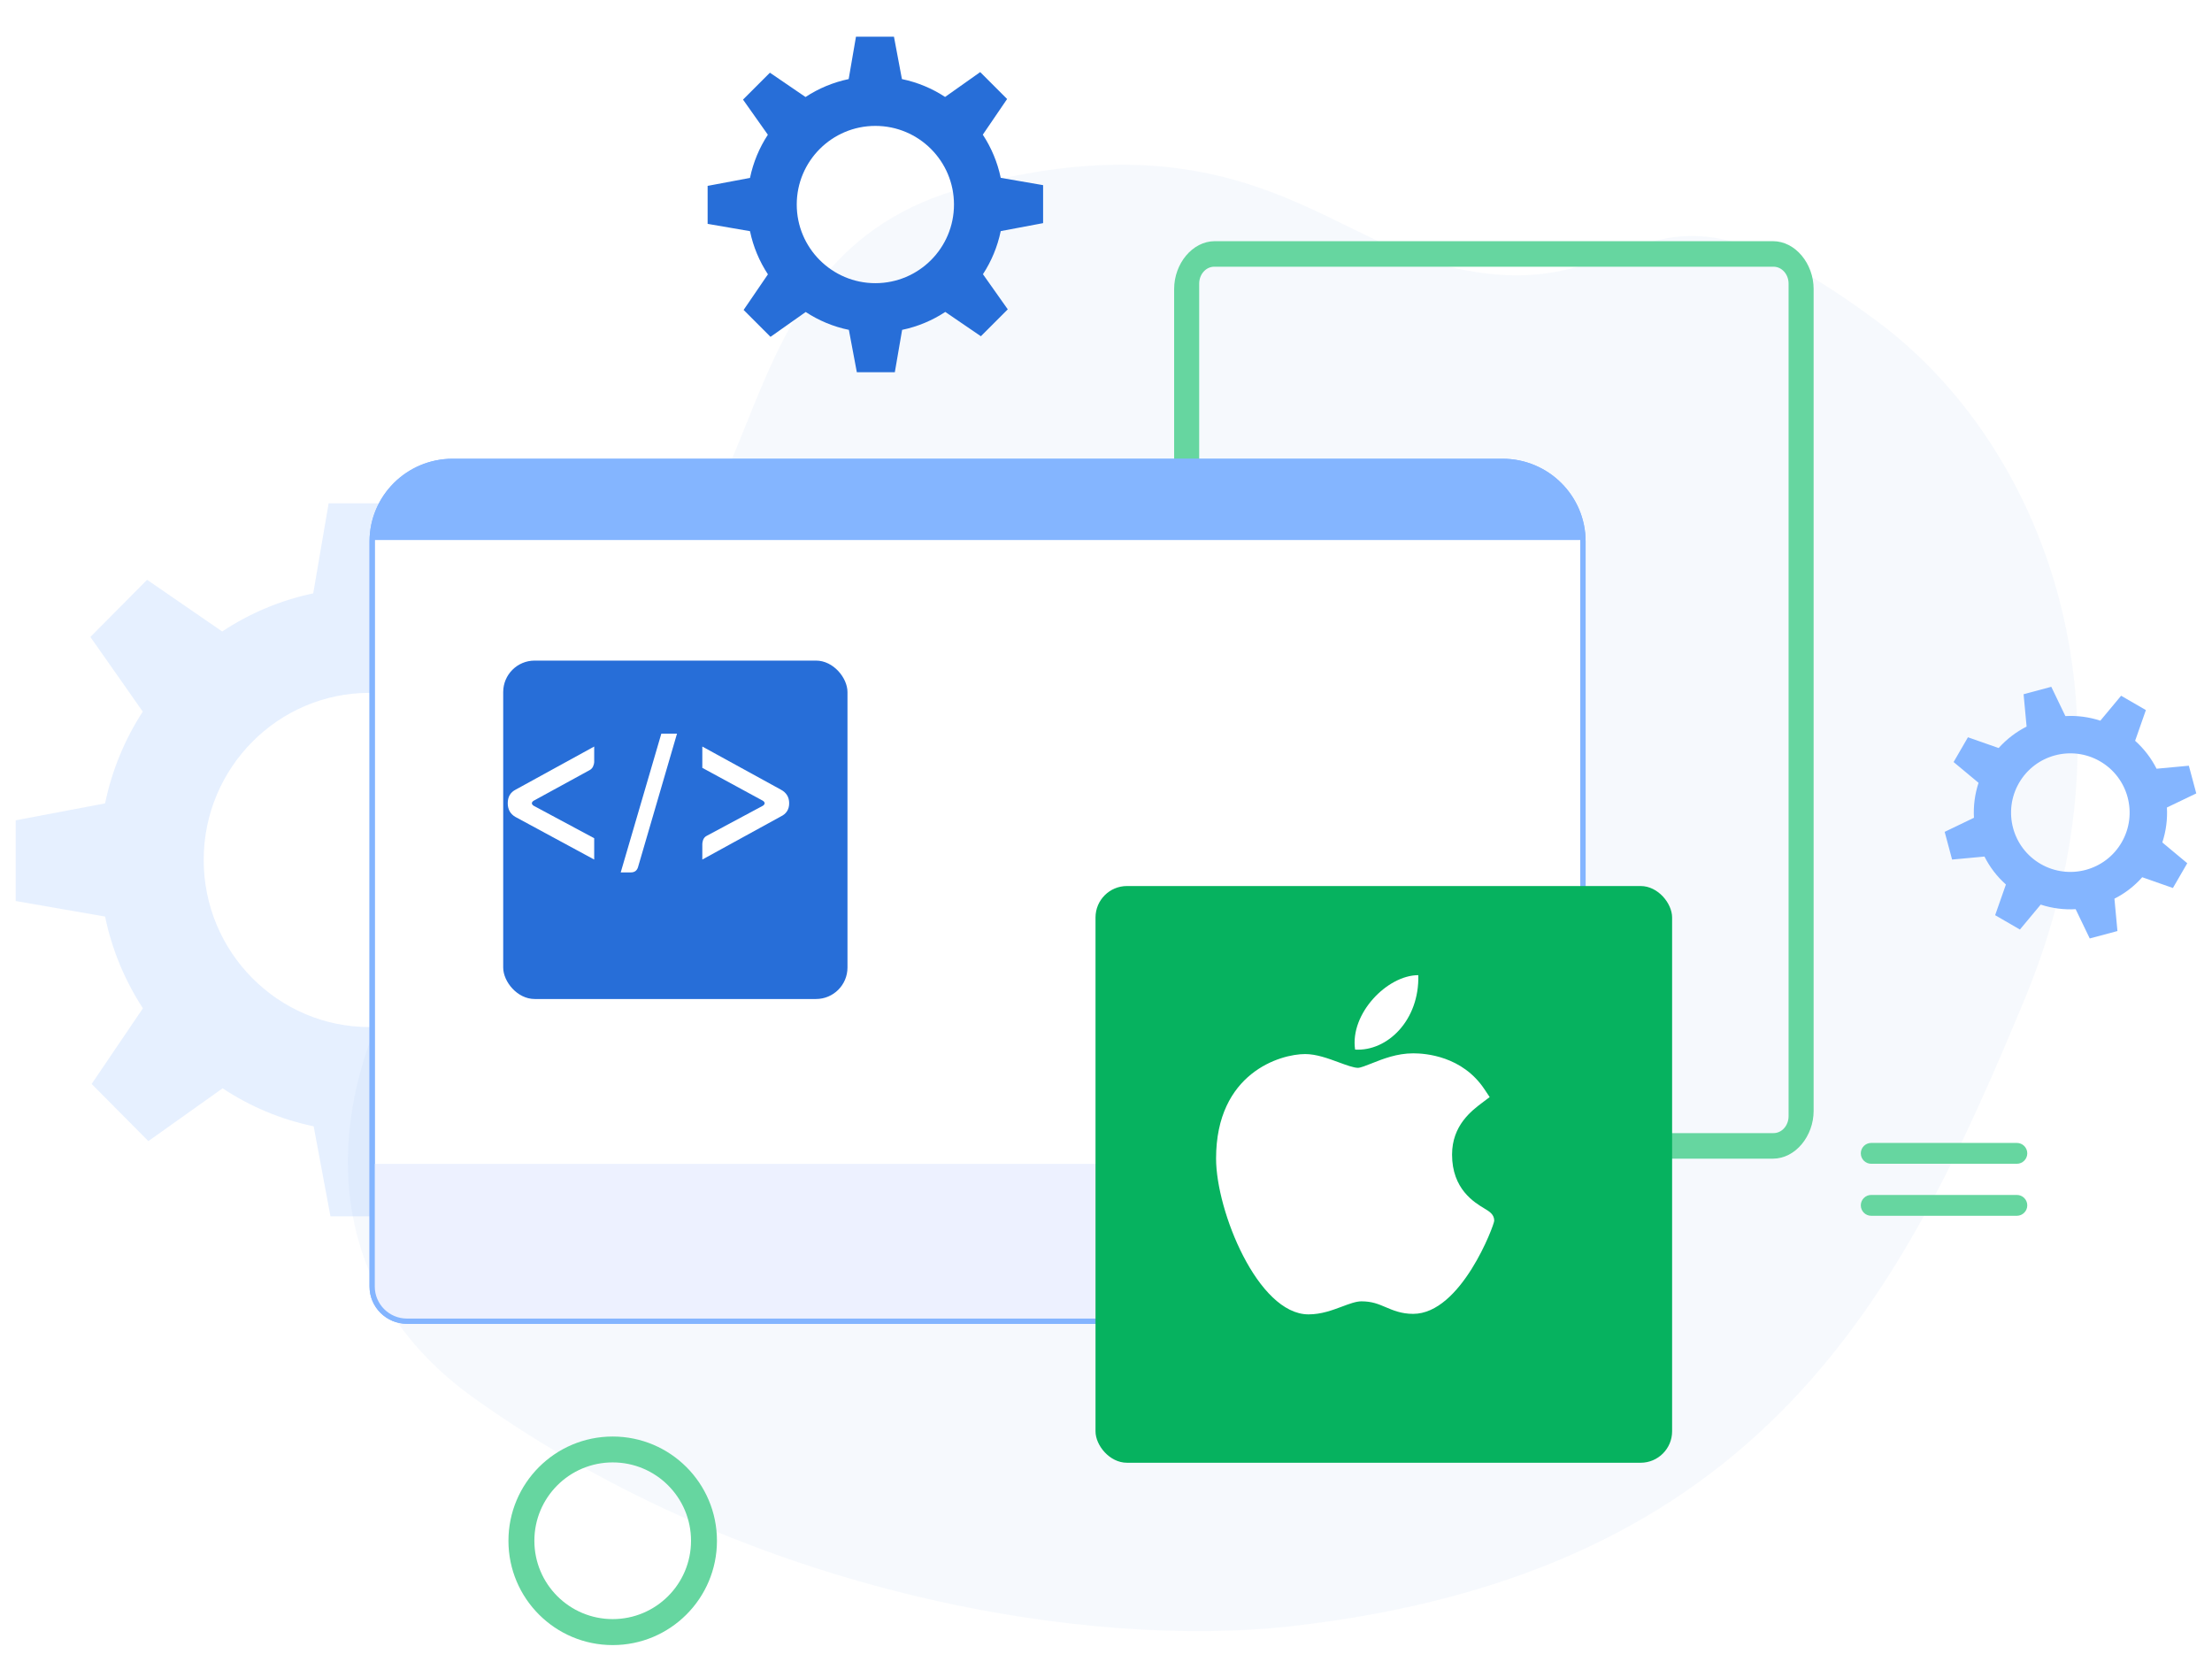 <svg width="422" height="317" viewBox="0 0 422 317" fill="none" xmlns="http://www.w3.org/2000/svg">
<g clip-path="url(#clip0_745_5815)">
<path opacity="0.04" d="M246.11 310.206C208.538 314.425 143.813 304.79 90.424 266.663C37.035 228.536 83.95 152.863 120.924 153.163C132.412 153.287 76.019 135.522 109.746 122.076C150.699 105.748 134.199 49.003 184.619 35.622C235.038 22.241 252.639 44.588 274.264 50.319C315.025 61.325 310.265 25.52 358.416 61.506C389.145 84.471 409.65 134.17 386.268 190.552C362.886 246.934 336.475 300.059 246.11 310.206Z" fill="#276ED8"/>
<path d="M116.89 274C105.903 274 97 282.904 97 293.89C97 304.876 105.903 313.78 116.89 313.78C127.876 313.78 136.779 304.876 136.779 293.89C136.779 282.904 127.876 274 116.89 274ZM116.89 308.824C108.633 308.824 101.946 302.137 101.946 293.881C101.946 285.624 108.633 278.937 116.89 278.937C125.146 278.937 131.833 285.624 131.833 293.881C131.833 302.137 125.146 308.824 116.89 308.824Z" fill="#66D6A0"/>
<path d="M280.046 256.979H252.261C251.168 256.979 250.273 256.094 250.273 254.991C250.273 253.897 251.158 253.003 252.261 253.003H280.046C281.14 253.003 282.034 253.888 282.034 254.991C282.034 256.085 281.14 256.979 280.046 256.979Z" fill="#66D6A0"/>
<path d="M280.046 266.9H252.261C251.168 266.9 250.273 266.015 250.273 264.912C250.273 263.818 251.158 262.924 252.261 262.924H280.046C281.14 262.924 282.034 263.809 282.034 264.912C282.034 266.006 281.14 266.9 280.046 266.9Z" fill="#66D6A0"/>
<path opacity="0.2" d="M120.951 174.795L138 171.565V156.167L120.951 153.206C119.642 146.879 117.157 140.957 113.736 135.708L123.517 121.251L112.694 110.349L98.558 120.417C93.347 116.971 87.495 114.495 81.189 113.175L77.982 96.001H62.697L59.758 113.175C53.478 114.495 47.599 116.998 42.388 120.444L28.065 110.591L17.243 121.494L27.237 135.734C23.817 140.984 21.358 146.906 20.049 153.232L3 156.463V171.861L20.049 174.822C21.358 181.175 23.843 187.071 27.264 192.32L17.483 206.75L28.306 217.652L42.468 207.584C47.679 211.03 53.558 213.533 59.838 214.826L63.044 232H78.329L81.269 214.826C87.575 213.506 93.427 211.003 98.638 207.557L112.961 217.41L123.784 206.507L113.79 192.267C117.183 187.044 119.642 181.149 120.951 174.795ZM70.5 195.901C53.024 195.901 38.861 181.606 38.861 164.027C38.861 146.449 53.024 132.154 70.5 132.154C87.976 132.154 102.139 146.422 102.139 164.027C102.139 181.633 87.976 195.901 70.5 195.901Z" fill="#84B5FF"/>
<path d="M224 55.122V211.879C224 216.694 227.477 221 231.759 221H338.241C342.523 221 346 216.694 346 211.879V55.122C346 50.307 342.523 46.001 338.241 46.001H231.751C227.468 46.01 224 50.307 224 55.122ZM338.35 216.128H285H231.65C230.063 216.128 228.778 214.683 228.778 212.898V54.102C228.778 52.318 230.063 50.873 231.65 50.873H338.35C339.937 50.873 341.222 52.318 341.222 54.102V212.898C341.222 214.683 339.937 216.128 338.35 216.128Z" fill="#66D6A0"/>
<path d="M269.593 92.383C269.593 93.363 268.804 94.153 267.824 94.153C266.844 94.153 266.055 93.363 266.055 92.383C266.055 91.403 266.844 90.614 267.824 90.614C268.794 90.614 269.593 91.403 269.593 92.383Z" fill="#84B5FF"/>
<path d="M265 91.501C265 92.331 264.331 93.001 263.5 93.001C262.669 93.001 262 92.331 262 91.501C262 90.67 262.669 90.001 263.5 90.001C264.331 90.001 265 90.67 265 91.501Z" fill="#84B5FF"/>
<path d="M302 103.281V245.386C302 249.041 299.026 252 295.355 252H77.645C73.974 252 71 249.041 71 245.386V103.281C71 94.85 77.871 88.001 86.351 88.001H286.649C295.129 88.001 302 94.85 302 103.281Z" fill="white" stroke="#84B5FF" stroke-miterlimit="10"/>
<path d="M302 102.396V103H71V102.396C71 94.454 77.871 88.001 86.351 88.001H286.649C295.129 88.001 302 94.454 302 102.396Z" fill="#84B5FF"/>
<path d="M302 222V245.519C302 249.1 299.026 252 295.355 252H77.645C73.974 252 71 249.1 71 245.519V222H302Z" fill="#EDF1FF"/>
<path d="M302 103.281V245.386C302 249.041 299.026 252 295.355 252H77.645C73.974 252 71 249.041 71 245.386V103.281C71 94.85 77.871 88.001 86.351 88.001H286.649C295.129 88.001 302 94.85 302 103.281Z" stroke="#84B5FF" stroke-miterlimit="10"/>
<g filter="url(#filter0_d_745_5815)">
<rect x="204" y="164" width="110" height="110" rx="6" fill="#06B25F"/>
</g>
<path d="M249.593 250.7C239.964 250.644 232 230.989 232 220.98C232 204.629 244.266 201.049 248.993 201.049C251.124 201.049 253.398 201.886 255.405 202.626C256.808 203.142 258.259 203.676 259.066 203.676C259.549 203.676 260.687 203.222 261.692 202.824C263.836 201.971 266.503 200.91 269.609 200.91C269.614 200.91 269.622 200.91 269.627 200.91C271.946 200.91 278.978 201.419 283.205 207.768L284.196 209.256L282.77 210.331C280.734 211.868 277.02 214.67 277.02 220.221C277.02 226.795 281.227 229.324 283.248 230.54C284.14 231.077 285.064 231.63 285.064 232.84C285.064 233.631 278.756 250.602 269.596 250.602C267.354 250.602 265.77 249.928 264.372 249.334C262.958 248.732 261.738 248.214 259.723 248.214C258.701 248.214 257.409 248.697 256.041 249.21C254.172 249.908 252.056 250.7 249.656 250.7H249.593Z" fill="white"/>
<path d="M270.58 186C270.818 194.602 264.667 200.57 258.522 200.196C257.51 193.331 264.666 186 270.58 186Z" fill="white"/>
<g filter="url(#filter1_d_745_5815)">
<rect x="91" y="121" width="65.68" height="64.547" rx="6" fill="#276ED8"/>
</g>
<path d="M113.359 163.948L98.325 155.817C97.353 155.254 96.867 154.385 96.867 153.208C96.867 151.981 97.379 151.112 98.401 150.6L113.359 142.393V145.384C113.359 145.589 113.283 145.87 113.129 146.228C112.976 146.535 112.746 146.765 112.439 146.918L101.776 152.748C101.367 153.055 101.367 153.362 101.776 153.669L113.359 159.882V163.948Z" fill="white"/>
<path d="M126.166 139.938H129.157L121.717 165.405C121.512 166.07 121.052 166.402 120.336 166.402H118.418L126.166 139.938Z" fill="white"/>
<path d="M133.986 142.393L148.944 150.6C150.018 151.163 150.555 152.032 150.555 153.208C150.555 154.385 150.018 155.228 148.944 155.74L133.986 163.948V160.956C133.986 160.803 134.037 160.547 134.139 160.189C134.293 159.831 134.523 159.575 134.83 159.422L145.569 153.669C145.978 153.362 145.978 153.055 145.569 152.748L133.986 146.458V142.393Z" fill="white"/>
<path d="M384.772 221.976H356.988C355.894 221.976 355 221.092 355 219.988C355 218.894 355.885 218 356.988 218H384.772C385.866 218 386.76 218.885 386.76 219.988C386.76 221.082 385.866 221.976 384.772 221.976Z" fill="#66D6A0"/>
<path d="M384.772 231.897H356.988C355.894 231.897 355 231.013 355 229.909C355 228.815 355.885 227.921 356.988 227.921H384.772C385.866 227.921 386.76 228.806 386.76 229.909C386.76 231.003 385.866 231.897 384.772 231.897Z" fill="#66D6A0"/>
<g filter="url(#filter2_d_745_5815)">
<path d="M408.687 163.322L414.544 165.375L417.281 160.65L412.523 156.688C413.239 154.508 413.525 152.233 413.398 150.022L419 147.333L417.584 142.051L411.424 142.624C410.422 140.635 409.037 138.821 407.334 137.294L409.387 131.439L404.66 128.703L400.698 133.46C398.517 132.744 396.241 132.457 394.029 132.585L391.34 127L386.056 128.416L386.629 134.589C384.639 135.592 382.825 136.976 381.297 138.678L375.44 136.626L372.703 141.351L377.462 145.312C376.745 147.508 376.459 149.751 376.586 151.979L371 154.667L372.416 159.95L378.591 159.377C379.594 161.366 380.963 163.179 382.682 164.707L380.629 170.561L385.355 173.298L389.318 168.541C391.515 169.257 393.759 169.543 395.987 169.416L398.676 175L403.96 173.584L403.387 167.411C405.345 166.425 407.159 165.057 408.687 163.322ZM389.318 160.793C383.907 157.674 382.061 150.754 385.18 145.344C388.3 139.935 395.223 138.089 400.634 141.208C406.045 144.326 407.891 151.247 404.772 156.656C401.653 162.066 394.729 163.911 389.318 160.793Z" fill="#84B5FF"/>
</g>
<g filter="url(#filter3_d_745_5815)">
<path d="M190.918 40.08L199 38.56V31.314L190.918 29.92C190.297 26.943 189.119 24.156 187.497 21.686L192.134 14.883L187.003 9.752L180.302 14.49C177.831 12.869 175.057 11.703 172.067 11.083L170.547 3H163.301L161.907 11.083C158.93 11.703 156.143 12.882 153.673 14.503L146.883 9.866L141.752 14.997L146.49 21.699C144.869 24.169 143.703 26.956 143.082 29.933L135 31.453V38.699L143.082 40.093C143.703 43.083 144.881 45.857 146.503 48.327L141.866 55.117L146.997 60.248L153.711 55.51C156.181 57.132 158.968 58.31 161.945 58.918L163.466 67H170.712L172.105 58.918C175.095 58.297 177.869 57.119 180.34 55.498L187.13 60.134L192.26 55.003L187.523 48.302C189.131 45.844 190.297 43.07 190.918 40.08ZM167 50.012C158.715 50.012 152.001 43.285 152.001 35.013C152.001 26.741 158.715 20.014 167 20.014C175.285 20.014 181.999 26.728 181.999 35.013C181.999 43.298 175.285 50.012 167 50.012Z" fill="#276ED8"/>
</g>
</g>
<defs>
<filter id="filter0_d_745_5815" x="198" y="158" width="132" height="132" filterUnits="userSpaceOnUse" color-interpolation-filters="sRGB">
<feFlood flood-opacity="0" result="BackgroundImageFix"/>
<feColorMatrix in="SourceAlpha" type="matrix" values="0 0 0 0 0 0 0 0 0 0 0 0 0 0 0 0 0 0 127 0" result="hardAlpha"/>
<feMorphology radius="3" operator="dilate" in="SourceAlpha" result="effect1_dropShadow_745_5815"/>
<feOffset dx="5" dy="5"/>
<feGaussianBlur stdDeviation="4"/>
<feColorMatrix type="matrix" values="0 0 0 0 0 0 0 0 0 0 0 0 0 0 0 0 0 0 0.2 0"/>
<feBlend mode="normal" in2="BackgroundImageFix" result="effect1_dropShadow_745_5815"/>
<feBlend mode="normal" in="SourceGraphic" in2="effect1_dropShadow_745_5815" result="shape"/>
</filter>
<filter id="filter1_d_745_5815" x="85" y="115" width="87.68" height="86.547" filterUnits="userSpaceOnUse" color-interpolation-filters="sRGB">
<feFlood flood-opacity="0" result="BackgroundImageFix"/>
<feColorMatrix in="SourceAlpha" type="matrix" values="0 0 0 0 0 0 0 0 0 0 0 0 0 0 0 0 0 0 127 0" result="hardAlpha"/>
<feMorphology radius="3" operator="dilate" in="SourceAlpha" result="effect1_dropShadow_745_5815"/>
<feOffset dx="5" dy="5"/>
<feGaussianBlur stdDeviation="4"/>
<feColorMatrix type="matrix" values="0 0 0 0 0 0 0 0 0 0 0 0 0 0 0 0 0 0 0.2 0"/>
<feBlend mode="normal" in2="BackgroundImageFix" result="effect1_dropShadow_745_5815"/>
<feBlend mode="normal" in="SourceGraphic" in2="effect1_dropShadow_745_5815" result="shape"/>
</filter>
<filter id="filter2_d_745_5815" x="361" y="121" width="68" height="68" filterUnits="userSpaceOnUse" color-interpolation-filters="sRGB">
<feFlood flood-opacity="0" result="BackgroundImageFix"/>
<feColorMatrix in="SourceAlpha" type="matrix" values="0 0 0 0 0 0 0 0 0 0 0 0 0 0 0 0 0 0 127 0" result="hardAlpha"/>
<feOffset dy="4"/>
<feGaussianBlur stdDeviation="5"/>
<feColorMatrix type="matrix" values="0 0 0 0 0.089 0 0 0 0 0.04 0 0 0 0 0.396 0 0 0 0.25 0"/>
<feBlend mode="normal" in2="BackgroundImageFix" result="effect1_dropShadow_745_5815"/>
<feBlend mode="normal" in="SourceGraphic" in2="effect1_dropShadow_745_5815" result="shape"/>
</filter>
<filter id="filter3_d_745_5815" x="125" y="-3" width="84" height="84" filterUnits="userSpaceOnUse" color-interpolation-filters="sRGB">
<feFlood flood-opacity="0" result="BackgroundImageFix"/>
<feColorMatrix in="SourceAlpha" type="matrix" values="0 0 0 0 0 0 0 0 0 0 0 0 0 0 0 0 0 0 127 0" result="hardAlpha"/>
<feOffset dy="4"/>
<feGaussianBlur stdDeviation="5"/>
<feColorMatrix type="matrix" values="0 0 0 0 0.089 0 0 0 0 0.04 0 0 0 0 0.396 0 0 0 0.25 0"/>
<feBlend mode="normal" in2="BackgroundImageFix" result="effect1_dropShadow_745_5815"/>
<feBlend mode="normal" in="SourceGraphic" in2="effect1_dropShadow_745_5815" result="shape"/>
</filter>
<clipPath id="clip0_745_5815">
<rect width="422" height="317" fill="white"/>
</clipPath>
</defs>
</svg>
